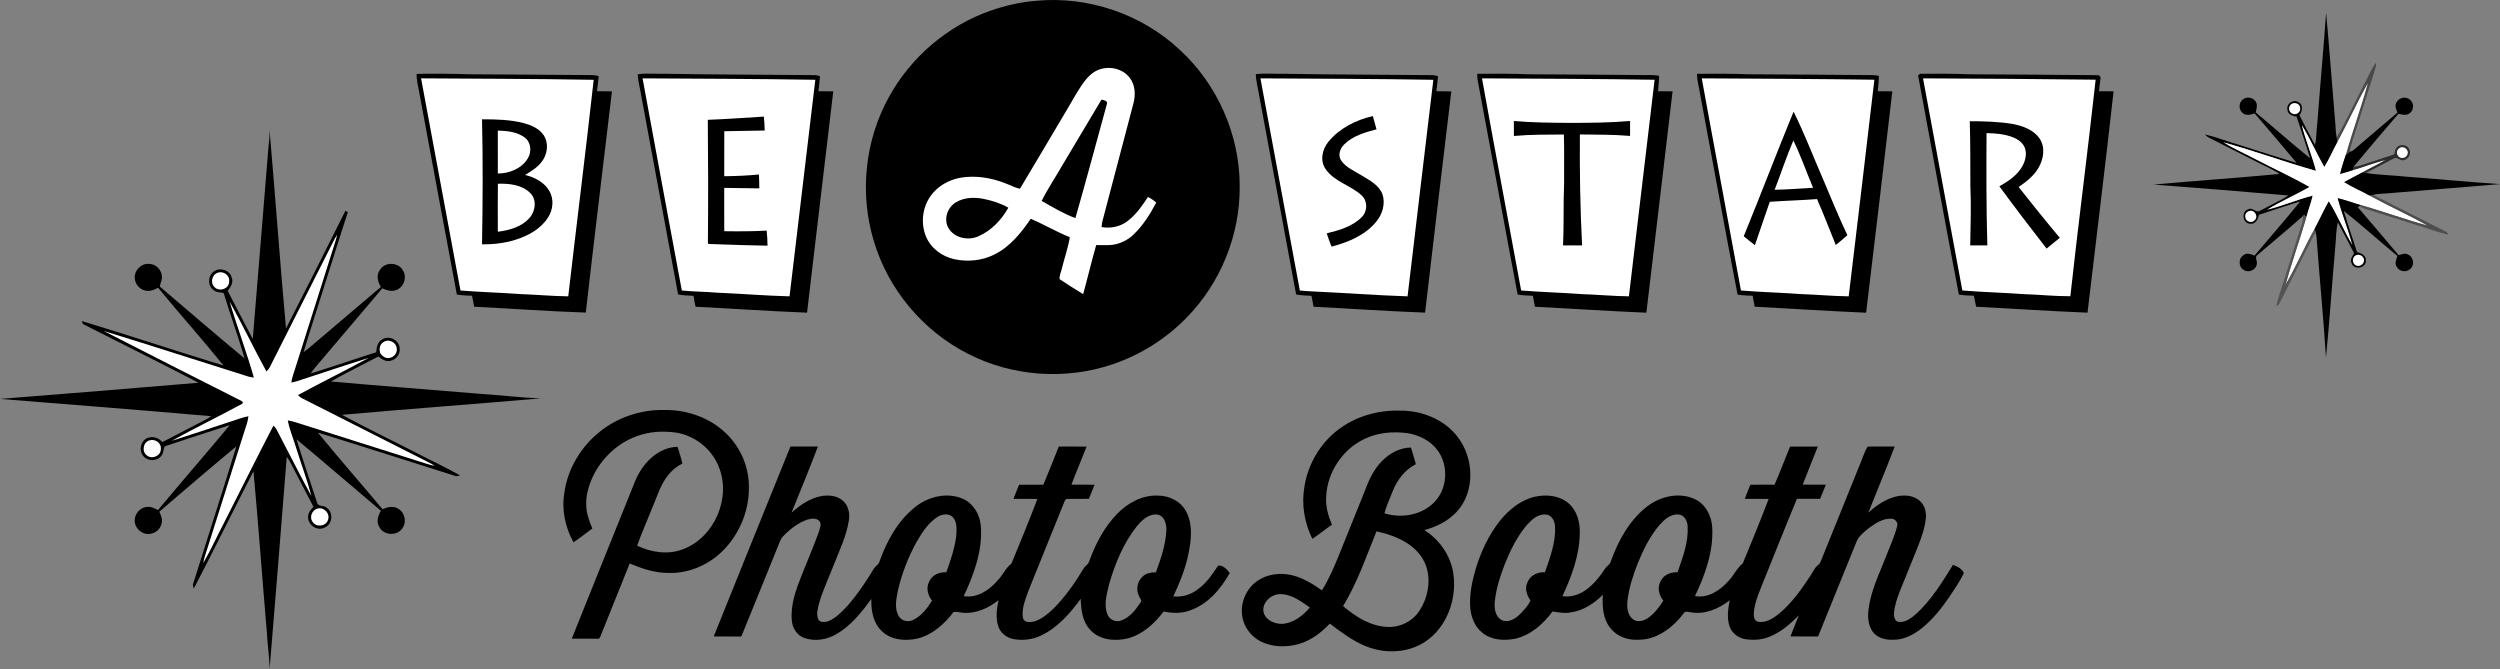 <?xml version="1.0" encoding="UTF-8" standalone="no"?>
<!-- Created with Inkscape (http://www.inkscape.org/) -->

<svg
   xmlns:dc="http://purl.org/dc/elements/1.1/"
   xmlns:cc="http://creativecommons.org/ns#"
   xmlns:rdf="http://www.w3.org/1999/02/22-rdf-syntax-ns#"
   xmlns:svg="http://www.w3.org/2000/svg"
   xmlns="http://www.w3.org/2000/svg"
   xmlns:sodipodi="http://sodipodi.sourceforge.net/DTD/sodipodi-0.dtd"
   xmlns:inkscape="http://www.inkscape.org/namespaces/inkscape"
   width="204.768mm"
   height="54.807mm"
   viewBox="0 0 204.768 54.807"
   version="1.1"
   id="svg8"
   inkscape:version="0.92.1 r15371"
   sodipodi:docname="be-a-star-logo3.svg">
  <rect x="0" y="0" width="204.768" height="54.807" fill="#808080" stroke="none"/>
  <defs
     id="defs2" />
  <sodipodi:namedview
     id="base"
     pagecolor="#ffffff"
     bordercolor="#666666"
     borderopacity="1.0"
     inkscape:pageopacity="0.0"
     inkscape:pageshadow="2"
     inkscape:zoom="1.4"
     inkscape:cx="428.57144"
     inkscape:cy="162.11577"
     inkscape:document-units="mm"
     inkscape:current-layer="layer1"
     showgrid="false"
     inkscape:window-width="1920"
     inkscape:window-height="1027"
     inkscape:window-x="-8"
     inkscape:window-y="-8"
     inkscape:window-maximized="1"
     fit-margin-top="0"
     fit-margin-left="0"
     fit-margin-right="0"
     fit-margin-bottom="0" />
  <g
     inkscape:label="Layer 1"
     inkscape:groupmode="layer"
     id="layer1"
     transform="translate(2.8673029e-6,-1.415)">
    <path
       style="fill:#000000;stroke-width:0.112"
       inkscape:connector-curvature="0"
       d="m 84.882,1.479 c 4.257,-0.401 8.651,1.096 11.762,4.031 3.079,2.824 4.898,6.959 4.896,11.136 0.045,3.982 -1.556,7.948 -4.349,10.785 -1.673,1.725 -3.764,3.04 -6.038,3.815 -3.866,1.32 -8.265,1.015 -11.895,-0.87 C 75.578,28.508 72.725,25.085 71.561,21.123 70.395,17.258 70.84,12.939 72.789,9.401 74.582,6.103 77.624,3.502 81.174,2.275 82.371,1.863 83.618,1.578 84.882,1.479 Z"
       id="path12" />
    <path
       style="fill:#000000;stroke-width:0.112"
       inkscape:connector-curvature="0"
       d="m 190.524,2.445 c 0.269,2.916 0.475,5.839 0.728,8.756 0.059,0.491 0.034,0.99 0.139,1.475 0.026,0.111 0.055,0.221 0.088,0.332 -0.382,0.69 -0.687,1.422 -1.104,2.091 -0.636,-1.131 -1.159,-2.327 -1.836,-3.435 0.31,1.27 0.834,2.478 1.158,3.744 -2.547,-0.719 -5.04,-1.634 -7.59,-2.339 0.866,0.532 1.805,0.937 2.704,1.414 1.447,0.758 2.941,1.434 4.359,2.246 -1.139,0.649 -2.347,1.171 -3.464,1.854 1.264,-0.301 2.463,-0.829 3.724,-1.151 -0.143,0.606 -0.367,1.187 -0.526,1.788 -0.061,-0.069 -0.121,-0.139 -0.178,-0.207 -0.029,0.029 -0.087,0.085 -0.116,0.114 -1.209,1.075 -2.463,2.1 -3.689,3.156 -0.274,0.164 -0.032,0.477 -0.069,0.722 -0.018,0.49 -0.645,0.794 -1.051,0.534 -0.481,-0.241 -0.478,-1.017 0.008,-1.252 0.266,-0.196 0.585,-0.03 0.858,0.057 1.244,-1.475 2.521,-2.925 3.733,-4.427 -1.137,0.334 -2.252,0.735 -3.381,1.094 -0.064,0.354 -0.279,0.785 -0.706,0.729 -0.618,0.011 -0.766,-0.978 -0.191,-1.167 0.344,-0.246 0.65,0.322 0.984,0.108 0.772,-0.427 1.587,-0.779 2.333,-1.254 -3.682,-0.315 -7.365,-0.621 -11.05,-0.895 3.436,-0.314 6.879,-0.54 10.314,-0.871 -0.649,-0.447 -1.397,-0.724 -2.086,-1.105 -1.217,-0.616 -2.431,-1.237 -3.65,-1.847 -0.144,-0.065 -0.265,-0.167 -0.367,-0.283 0.846,0.191 1.659,0.514 2.492,0.756 1.672,0.523 3.337,1.074 5.017,1.576 -1.128,-1.365 -2.282,-2.708 -3.435,-4.051 -0.312,0.096 -0.713,0.218 -0.982,-0.036 -0.346,-0.264 -0.332,-0.856 0.016,-1.113 0.312,-0.246 0.827,-0.177 1.043,0.167 0.188,0.267 0.071,0.607 0.013,0.896 1.483,1.248 2.937,2.534 4.445,3.752 -0.336,-1.142 -0.731,-2.267 -1.098,-3.4 -0.325,-0.059 -0.752,-0.192 -0.754,-0.596 -0.1,-0.478 0.514,-0.868 0.908,-0.592 0.405,0.209 0.319,0.759 0.077,1.062 0.414,0.82 0.829,1.64 1.273,2.443 0.146,-0.604 0.105,-1.231 0.194,-1.842 0.226,-3.002 0.506,-6.002 0.718,-9.004 z"
       id="path14" />
    <path
       style="fill:#494949;stroke-width:0.112"
       inkscape:connector-curvature="0"
       d="m 193.64,8.331 c 0.334,-0.59 0.55,-1.254 0.978,-1.785 0.019,0.369 -0.139,0.711 -0.241,1.056 -0.441,1.385 -0.877,2.772 -1.317,4.157 -0.207,0.696 -0.474,1.376 -0.612,2.09 -0.098,0.103 -0.22,0.182 -0.321,0.278 0.555,-1.976 1.266,-3.906 1.808,-5.886 -0.864,1.565 -1.609,3.193 -2.457,4.767 -0.034,-0.111 -0.063,-0.221 -0.088,-0.332 0.825,-1.406 1.486,-2.905 2.25,-4.345 z"
       id="path16" />
    <path
       style="fill:#ffffff;stroke-width:0.112"
       inkscape:connector-curvature="0"
       d="m 89.982,7.129 c 0.857,-0.33 1.942,-0.115 2.523,0.625 0.487,0.592 0.521,1.429 0.327,2.143 -0.843,3.209 -1.687,6.418 -2.533,9.625 -0.042,0.161 -0.059,0.325 -0.075,0.491 0.725,0.131 1.507,-0.023 2.101,-0.467 0.71,-0.525 1.22,-1.263 1.698,-1.995 0.25,0.113 0.475,0.275 0.681,0.457 -0.502,0.947 -1.079,1.877 -1.861,2.619 -0.524,0.51 -1.233,0.824 -1.963,0.863 -0.365,0.018 -0.73,-0.009 -1.094,-0.003 -0.383,1.332 -0.697,2.685 -1.07,4.02 -0.652,-0.392 -1.29,-0.808 -1.926,-1.225 -0.032,-0.313 0.134,-0.614 0.196,-0.919 0.205,-0.84 0.503,-1.662 0.639,-2.517 -1.094,-0.445 -2.118,-1.042 -3.196,-1.514 -0.796,1.16 -1.716,2.314 -3.009,2.941 -0.991,0.495 -2.154,0.604 -3.232,0.378 -1.024,-0.218 -1.964,-0.912 -2.358,-1.897 -0.429,-1.077 -0.275,-2.374 0.412,-3.312 0.571,-0.789 1.472,-1.296 2.423,-1.469 1.246,-0.213 2.534,0 3.699,0.464 0.396,0.14 0.763,0.362 1.18,0.435 1.282,-2.135 2.543,-4.282 3.816,-6.421 0.435,-0.72 0.828,-1.466 1.307,-2.159 0.342,-0.476 0.753,-0.946 1.314,-1.161 z"
       id="path18" />
    <path
       style="fill:#000000;stroke-width:0.112"
       inkscape:connector-curvature="0"
       d="m 34.122,7.469 c 1.445,-0.037 2.892,-0.012 4.336,0.031 3.166,0.01 6.333,0.046 9.5,0.063 0.36,0.009 0.735,-0.038 1.079,0.099 -0.029,0.41 -0.092,0.816 -0.142,1.223 0.41,0.007 0.819,0.007 1.229,0.016 C 49.405,14.938 48.67,20.976 47.981,27.017 44.932,26.917 41.889,26.687 38.841,26.539 38.778,26.24 38.726,25.938 38.664,25.64 38.247,25.623 37.829,25.614 37.419,25.537 36.384,20.06 35.382,14.576 34.36,9.096 34.273,8.555 34.111,8.021 34.122,7.469 Z"
       id="path20" />
    <path
       style="fill:#000000;stroke-width:0.112"
       inkscape:connector-curvature="0"
       d="m 52.234,7.498 c 0.804,-0.11 1.621,-0.012 2.431,-0.038 4.022,0.074 8.048,0.068 12.073,0.108 0.143,0.015 0.286,0.044 0.426,0.088 -0.03,0.411 -0.078,0.823 -0.127,1.233 0.405,0 0.809,0.004 1.214,0.008 C 67.538,14.94 66.81,20.981 66.103,27.024 63.056,26.906 60.014,26.692 56.969,26.539 56.911,26.241 56.852,25.944 56.806,25.645 56.383,25.618 55.956,25.617 55.541,25.531 54.508,19.952 53.47,14.373 52.436,8.793 52.359,8.363 52.249,7.936 52.234,7.498 Z"
       id="path22" />
    <path
       style="fill:#000000;stroke-width:0.112"
       inkscape:connector-curvature="0"
       d="m 102.861,7.489 c 0.807,-0.091 1.623,-0.008 2.433,-0.029 4.022,0.074 8.048,0.067 12.072,0.11 0.142,0.012 0.281,0.042 0.418,0.091 -0.028,0.41 -0.085,0.817 -0.139,1.224 0.409,0.009 0.818,0.007 1.228,0.019 -0.721,6.039 -1.448,12.076 -2.148,18.117 -3.048,-0.11 -6.09,-0.329 -9.136,-0.482 -0.061,-0.298 -0.118,-0.597 -0.169,-0.897 -0.421,-0.019 -0.845,-0.026 -1.258,-0.108 -1.023,-5.479 -2.035,-10.96 -3.052,-16.438 -0.086,-0.534 -0.243,-1.061 -0.249,-1.605 z"
       id="path24" />
    <path
       style="fill:#000000;stroke-width:0.112"
       inkscape:connector-curvature="0"
       d="m 121.001,7.459 c 1.395,-0.01 2.793,-0.016 4.188,0.04 3.166,0.01 6.333,0.044 9.5,0.064 0.4,0.003 0.807,-0.021 1.204,0.065 -0.002,0.421 -0.061,0.839 -0.084,1.26 0.395,0.003 0.79,0.007 1.187,0.01 -0.704,6.044 -1.433,12.086 -2.147,18.129 -3.044,-0.123 -6.085,-0.336 -9.127,-0.485 -0.059,-0.3 -0.12,-0.599 -0.17,-0.901 -0.417,-0.019 -0.836,-0.027 -1.246,-0.101 -1.112,-5.827 -2.164,-11.666 -3.264,-17.495 -0.043,-0.193 -0.048,-0.39 -0.041,-0.587 z"
       id="path26" />
    <path
       style="fill:#000000;stroke-width:0.112"
       inkscape:connector-curvature="0"
       d="m 138.997,7.461 c 1.395,-0.015 2.792,-0.016 4.186,0.038 3.166,0.01 6.333,0.044 9.5,0.064 0.402,0.003 0.811,-0.021 1.21,0.061 0.001,0.424 -0.058,0.843 -0.087,1.264 0.396,0.001 0.792,0.006 1.19,0.008 -0.695,6.047 -1.428,12.089 -2.147,18.132 -3.046,-0.13 -6.088,-0.33 -9.131,-0.493 -0.05,-0.3 -0.111,-0.597 -0.163,-0.895 -0.414,-0.017 -0.828,-0.026 -1.236,-0.096 -1.061,-5.458 -2.035,-10.934 -3.063,-16.399 -0.083,-0.561 -0.26,-1.112 -0.258,-1.683 z"
       id="path28" />
    <path
       style="fill:#000000;stroke-width:0.112"
       inkscape:connector-curvature="0"
       d="m 157.107,7.592 c 0.039,-0.034 0.117,-0.101 0.158,-0.134 1.34,-0.007 2.683,-0.015 4.024,0.041 3.501,0.015 7.001,0.045 10.503,0.074 0.193,-0.026 0.305,0.181 0.244,0.349 -0.04,0.322 -0.083,0.643 -0.11,0.966 0.397,0.003 0.794,0.007 1.191,0.009 -0.669,6.047 -1.423,12.085 -2.135,18.127 -3.044,-0.116 -6.082,-0.333 -9.125,-0.484 -0.064,-0.301 -0.117,-0.602 -0.178,-0.903 -0.414,-0.012 -0.827,-0.023 -1.234,-0.095 -1.142,-5.977 -2.236,-11.964 -3.338,-17.95 z"
       id="path30" />
    <path
       style="fill:#ffffff;stroke-width:0.112"
       inkscape:connector-curvature="0"
       d="m 34.489,7.832 c 4.713,0.034 9.427,0.036 14.139,0.12 C 47.97,13.867 47.226,19.774 46.544,25.687 45.263,25.673 43.987,25.55 42.709,25.507 41.046,25.386 39.378,25.342 37.716,25.21 36.636,19.418 35.568,13.624 34.489,7.832 Z"
       id="path32" />
    <path
       style="fill:#ffffff;stroke-width:0.112"
       inkscape:connector-curvature="0"
       d="m 52.631,7.833 c 4.716,0.031 9.435,0.037 14.149,0.117 -0.711,5.911 -1.403,11.825 -2.111,17.737 -1.985,-0.05 -3.964,-0.218 -5.947,-0.3 -0.958,-0.087 -1.92,-0.078 -2.876,-0.179 -1.07,-5.793 -2.163,-11.581 -3.215,-17.376 z"
       id="path34" />
    <path
       style="fill:#ffffff;stroke-width:0.112"
       inkscape:connector-curvature="0"
       d="m 103.238,7.834 c 4.721,0.03 9.443,0.034 14.163,0.118 -0.712,5.911 -1.406,11.824 -2.111,17.735 -2.592,-0.084 -5.178,-0.285 -7.768,-0.401 -0.353,-0.008 -0.704,-0.053 -1.055,-0.077 -1.081,-5.791 -2.147,-11.584 -3.229,-17.375 z"
       id="path36" />
    <path
       style="fill:#ffffff;stroke-width:0.112"
       inkscape:connector-curvature="0"
       d="m 121.387,7.834 c 4.713,0.028 9.427,0.038 14.138,0.114 -0.699,5.914 -1.399,11.827 -2.107,17.739 -1.293,-0.017 -2.58,-0.139 -3.87,-0.183 -1.651,-0.122 -3.306,-0.161 -4.955,-0.296 -1.058,-5.794 -2.168,-11.578 -3.207,-17.374 z"
       id="path38" />
    <path
       style="fill:#ffffff;stroke-width:0.112"
       inkscape:connector-curvature="0"
       d="m 139.387,7.833 c 4.713,0.027 9.427,0.044 14.139,0.112 -0.687,5.916 -1.398,11.829 -2.103,17.742 -1.296,-0.015 -2.586,-0.139 -3.88,-0.183 -1.647,-0.122 -3.3,-0.159 -4.947,-0.296 -1.057,-5.794 -2.16,-11.579 -3.209,-17.374 z"
       id="path40" />
    <path
       style="fill:#ffffff;stroke-width:0.112"
       inkscape:connector-curvature="0"
       d="m 157.509,7.834 c 4.713,0.023 9.427,0.046 14.139,0.108 -0.65,5.917 -1.422,11.821 -2.072,17.737 -1.275,0.003 -2.544,-0.132 -3.817,-0.172 -1.675,-0.124 -3.356,-0.161 -5.029,-0.302 -1.068,-5.792 -2.149,-11.581 -3.221,-17.372 z"
       id="path42" />
    <path
       style="fill:#ffffff;stroke-width:0.112"
       inkscape:connector-curvature="0"
       d="m 191.479,13.008 c 0.847,-1.574 1.593,-3.202 2.457,-4.767 -0.542,1.979 -1.253,3.91 -1.808,5.886 -0.154,0.511 -0.341,1.013 -0.454,1.535 0.362,-0.088 0.718,-0.21 1.075,-0.323 0.892,-0.254 1.756,-0.602 2.656,-0.829 -0.6,0.372 -1.248,0.658 -1.863,1.006 -0.509,0.278 -1.032,0.53 -1.535,0.817 0.672,0.422 1.408,0.724 2.1,1.112 1.571,0.848 3.199,1.592 4.761,2.457 -1.851,-0.493 -3.647,-1.17 -5.491,-1.683 -0.637,-0.182 -1.258,-0.42 -1.903,-0.572 0.352,1.305 0.87,2.562 1.213,3.869 -0.711,-1.165 -1.224,-2.44 -1.944,-3.599 -0.416,0.738 -0.763,1.51 -1.163,2.255 -0.839,1.495 -1.511,3.081 -2.374,4.562 0.503,-1.855 1.165,-3.665 1.698,-5.512 0.16,-0.601 0.383,-1.182 0.526,-1.788 -1.261,0.322 -2.46,0.851 -3.724,1.151 1.117,-0.683 2.325,-1.205 3.464,-1.854 -1.418,-0.813 -2.911,-1.489 -4.359,-2.246 -0.899,-0.477 -1.837,-0.882 -2.704,-1.414 2.55,0.705 5.043,1.621 7.59,2.339 -0.324,-1.266 -0.848,-2.474 -1.158,-3.744 0.677,1.108 1.2,2.303 1.836,3.435 0.417,-0.669 0.722,-1.402 1.104,-2.091 z"
       id="path44" />
    <path
       style="fill:#000000;stroke-width:0.112"
       inkscape:connector-curvature="0"
       d="m 196.315,9.766 c 0.216,-0.408 0.849,-0.482 1.143,-0.12 0.293,0.291 0.237,0.81 -0.093,1.049 -0.262,0.217 -0.623,0.102 -0.915,0.039 -1.232,1.431 -2.462,2.868 -3.665,4.322 -0.018,0.094 -0.029,0.188 -0.037,0.282 -0.358,0.113 -0.713,0.235 -1.075,0.323 0.113,-0.522 0.3,-1.024 0.454,-1.535 0.101,-0.096 0.222,-0.175 0.321,-0.278 0.175,-0.02 0.315,-0.136 0.446,-0.248 1.153,-0.994 2.319,-1.973 3.477,-2.961 -0.115,-0.272 -0.256,-0.605 -0.056,-0.874 z"
       id="path46" />
    <path
       style="fill:#000000;stroke-width:0.112"
       inkscape:connector-curvature="0"
       d="m 90.22,9.574 c 0.181,0.045 0.526,0.086 0.444,0.354 -0.858,3.118 -1.689,6.244 -2.582,9.351 -0.972,-0.351 -1.864,-0.9 -2.762,-1.406 0.502,-1.02 1.15,-1.963 1.711,-2.951 1.063,-1.784 2.124,-3.568 3.189,-5.349 z"
       id="path48" />
    <path
       style="fill:#ffffff;stroke-width:0.112"
       inkscape:connector-curvature="0"
       d="m 187.692,9.928 c 0.269,-0.18 0.723,0 0.711,0.351 0.06,0.354 -0.406,0.633 -0.691,0.418 -0.282,-0.152 -0.292,-0.598 -0.02,-0.769 z"
       id="path50" />
    <path
       style="fill:#000000;stroke-width:0.112"
       inkscape:connector-curvature="0"
       d="m 146.907,10.562 c 0.875,1.751 1.571,3.588 2.352,5.383 0.675,1.583 1.321,3.181 2.055,4.738 -0.314,0.269 -0.624,0.544 -0.95,0.798 -0.517,-1.251 -0.986,-2.523 -1.537,-3.759 -1.289,0.098 -2.582,0.131 -3.87,0.221 -0.419,1.181 -0.802,2.375 -1.219,3.556 -0.312,-0.236 -0.609,-0.488 -0.913,-0.732 1.387,-3.391 2.689,-6.817 4.083,-10.205 z"
       id="path52" />
    <path
       style="fill:#000000;stroke-width:0.112"
       inkscape:connector-curvature="0"
       d="m 57.974,11.229 c 1.532,-0.056 3.061,-0.172 4.591,-0.263 0.036,0.379 0.066,0.758 0.068,1.138 -1.104,0.022 -2.207,0.037 -3.31,0.06 -0.009,1.228 -0.003,2.457 -0.003,3.685 0.949,-0.009 1.898,-0.049 2.842,-0.141 0.017,0.378 0.029,0.757 0.03,1.136 -0.958,-0.009 -1.915,-0.034 -2.872,-0.04 0,1.182 -0.007,2.365 0.003,3.549 1.158,0.017 2.316,0.017 3.471,-0.05 0.047,0.41 0.064,0.823 0.072,1.236 -1.607,-0.022 -3.213,-0.085 -4.819,-0.137 l -0.066,-0.066 c 0.03,-3.367 0.026,-6.737 -0.007,-10.106 z"
       id="path54" />
    <path
       style="fill:#000000;stroke-width:0.112"
       inkscape:connector-curvature="0"
       d="m 108.815,13.017 c 0.906,-1.106 2.257,-1.778 3.63,-2.094 0.095,0.362 0.196,0.724 0.301,1.084 -0.95,0.254 -1.964,0.535 -2.67,1.262 -0.329,0.325 -0.507,0.874 -0.229,1.286 0.395,0.593 1.092,0.858 1.674,1.226 0.647,0.395 1.405,0.777 1.703,1.522 0.274,0.787 0.01,1.666 -0.514,2.288 -0.911,1.105 -2.295,1.671 -3.647,2.024 -0.15,-0.357 -0.27,-0.723 -0.395,-1.087 1.023,-0.25 2.109,-0.557 2.869,-1.329 0.474,-0.469 0.497,-1.294 0.01,-1.763 -0.899,-0.845 -2.253,-1.121 -2.971,-2.175 -0.485,-0.691 -0.273,-1.632 0.238,-2.244 z"
       id="path56" />
    <path
       style="fill:#000000;stroke-width:0.112"
       inkscape:connector-curvature="0"
       d="m 39.48,11.186 c 1.151,0 2.318,0.027 3.439,0.317 0.606,0.17 1.239,0.436 1.605,0.975 0.452,0.673 0.323,1.616 -0.184,2.223 -0.343,0.462 -0.856,0.739 -1.331,1.044 0.777,0.192 1.566,0.583 1.977,1.302 0.412,0.674 0.315,1.566 -0.114,2.208 -0.605,0.931 -1.637,1.484 -2.672,1.805 -0.878,0.274 -1.802,0.378 -2.719,0.371 0.06,-3.416 0.078,-6.831 0,-10.246 z"
       id="path58" />
    <path
       style="fill:#000000;stroke-width:0.112"
       inkscape:connector-curvature="0"
       d="m 123.996,11.326 c 1.474,0.129 2.955,0.141 4.434,0.154 1.697,-0.001 3.395,-0.01 5.086,-0.154 0,0.408 0.001,0.816 -0.002,1.223 -1.366,-0.118 -2.739,-0.103 -4.11,-0.121 -0.025,3.03 0.025,6.061 0.181,9.088 -0.521,0.006 -1.041,0.002 -1.559,0.002 0.076,-1.698 0.016,-3.398 0.085,-5.095 -0.012,-1.33 0.026,-2.662 -0.019,-3.992 -1.365,0.011 -2.734,-0.004 -4.093,0.122 -0.007,-0.409 -0.006,-0.818 -0.003,-1.226 z"
       id="path60" />
    <path
       style="fill:#000000;stroke-width:0.112"
       inkscape:connector-curvature="0"
       d="m 161.338,11.344 c 1.17,0 2.346,0.035 3.503,0.222 0.829,0.161 1.726,0.472 2.221,1.204 0.482,0.721 0.325,1.684 -0.098,2.394 -0.382,0.667 -1.006,1.139 -1.624,1.571 1.106,1.398 2.224,2.79 3.371,4.157 -0.354,0.302 -0.724,0.583 -1.08,0.883 -1.314,-1.68 -2.605,-3.379 -3.867,-5.099 0.715,-0.407 1.444,-0.883 1.863,-1.615 0.26,-0.45 0.405,-1.016 0.227,-1.52 -0.152,-0.415 -0.531,-0.695 -0.925,-0.858 -0.701,-0.289 -1.469,-0.352 -2.217,-0.364 -0.016,3.066 -0.026,6.134 0.066,9.198 -0.468,0.003 -0.935,0.003 -1.403,-0.001 0.029,-1.623 0.085,-3.247 0.012,-4.87 -0.006,-1.767 0.006,-3.535 -0.048,-5.302 z"
       id="path62" />
    <path
       style="fill:#000000;stroke-width:0.112"
       inkscape:connector-curvature="0"
       d="m 22.078,12.057 c 0.467,5.417 0.858,10.841 1.346,16.256 1.636,-3.209 3.271,-6.418 4.872,-9.644 0.048,0.032 0.145,0.097 0.194,0.13 -0.766,2.327 -1.482,4.67 -2.229,7.003 -0.459,1.486 -0.958,2.962 -1.393,4.456 0.503,-0.361 0.953,-0.789 1.431,-1.181 1.633,-1.385 3.26,-2.776 4.896,-4.158 -0.26,-0.424 -0.399,-0.99 -0.065,-1.417 0.411,-0.654 1.504,-0.624 1.869,0.06 0.381,0.58 0.048,1.456 -0.621,1.636 -0.365,0.107 -0.734,-0.013 -1.065,-0.167 -1.462,1.741 -2.942,3.469 -4.411,5.203 -0.484,0.596 -1.018,1.151 -1.467,1.774 1.803,-0.549 3.581,-1.176 5.379,-1.74 0.027,-0.402 0.115,-0.875 0.519,-1.067 0.569,-0.345 1.405,0.094 1.403,0.769 0.067,0.548 -0.44,1.049 -0.981,1.017 -0.3,-0.007 -0.539,-0.209 -0.771,-0.372 -1.291,0.687 -2.614,1.318 -3.882,2.046 4.082,0.368 8.171,0.666 12.255,1.014 1.64,0.105 3.275,0.311 4.917,0.369 -5.421,0.472 -10.849,0.866 -16.27,1.348 2.045,1.104 4.144,2.11 6.212,3.174 1.153,0.606 2.343,1.147 3.475,1.792 -0.083,0.016 -0.247,0.048 -0.33,0.064 -3.773,-1.19 -7.54,-2.405 -11.321,-3.572 1.729,2.12 3.538,4.177 5.295,6.275 0.392,-0.18 0.876,-0.296 1.269,-0.05 0.553,0.303 0.734,1.102 0.354,1.609 -0.418,0.648 -1.524,0.602 -1.877,-0.089 -0.285,-0.426 -0.116,-0.943 0.118,-1.346 -2.31,-1.944 -4.588,-3.926 -6.912,-5.852 0.532,1.727 1.122,3.437 1.674,5.158 0.064,0.38 0.555,0.224 0.786,0.439 0.595,0.387 0.484,1.407 -0.188,1.646 -0.577,0.287 -1.309,-0.209 -1.323,-0.835 -0.031,-0.354 0.209,-0.64 0.436,-0.881 -0.539,-1.019 -1.07,-2.041 -1.597,-3.066 -0.182,-0.346 -0.338,-0.711 -0.589,-1.015 -0.448,5.794 -0.933,11.587 -1.405,17.38 -0.015,-1.053 -0.184,-2.096 -0.234,-3.147 -0.374,-4.355 -0.686,-8.717 -1.084,-13.069 -1.643,3.202 -3.227,6.437 -4.895,9.625 -0.018,-0.08 -0.055,-0.24 -0.073,-0.321 1.179,-3.78 2.409,-7.545 3.563,-11.332 -2.127,1.751 -4.214,3.556 -6.308,5.347 0.092,0.227 0.224,0.452 0.216,0.705 0.017,0.515 -0.376,1.01 -0.886,1.095 -0.627,0.162 -1.294,-0.35 -1.343,-0.986 -0.063,-0.598 0.443,-1.201 1.051,-1.206 0.312,-0.036 0.588,0.127 0.857,0.257 1.937,-2.336 3.94,-4.619 5.874,-6.957 -1.776,0.561 -3.545,1.15 -5.313,1.737 -0.136,0.194 -0.094,0.465 -0.219,0.669 -0.288,0.55 -1.156,0.618 -1.54,0.137 -0.439,-0.484 -0.191,-1.403 0.473,-1.531 0.409,-0.108 0.809,0.079 1.081,0.381 0.972,-0.512 1.951,-1.011 2.924,-1.523 0.36,-0.196 0.744,-0.352 1.074,-0.6 C 11.534,35.003 5.767,34.548 -2.8673029e-6,34.089 5.421,33.661 10.84,33.223 16.259,32.765 13.149,31.146 10.01,29.582 6.88,28.002 6.774,27.94 6.716,27.844 6.706,27.712 c 3.877,1.174 7.723,2.458 11.599,3.638 -1.741,-2.157 -3.597,-4.225 -5.357,-6.367 -0.273,0.133 -0.555,0.291 -0.871,0.251 -0.57,0.001 -1.053,-0.544 -1.043,-1.102 -0.011,-0.601 0.551,-1.162 1.162,-1.1 0.582,-0.016 1.084,0.526 1.07,1.1 0,0.265 -0.155,0.498 -0.17,0.761 2.302,1.967 4.6,3.944 6.931,5.878 -0.511,-1.805 -1.171,-3.566 -1.713,-5.364 -0.296,-0.05 -0.638,-0.044 -0.87,-0.266 -0.482,-0.39 -0.4,-1.253 0.151,-1.541 0.503,-0.294 1.253,-0.028 1.385,0.56 0.16,0.395 -0.096,0.779 -0.33,1.08 0.686,1.312 1.357,2.632 2.053,3.939 0.446,-5.33 0.867,-10.661 1.308,-15.991 0.061,-0.374 0.066,-0.752 0.067,-1.13 z"
       id="path64" />
    <path
       style="fill:#ffffff;stroke-width:0.112"
       inkscape:connector-curvature="0"
       d="m 40.774,12.109 c 0.758,0.023 1.58,0.102 2.207,0.571 0.523,0.391 0.581,1.177 0.248,1.71 -0.501,0.836 -1.511,1.233 -2.454,1.238 -0.006,-1.174 -0.002,-2.346 -0.001,-3.519 z"
       id="path66" />
    <path
       style="fill:#ffffff;stroke-width:0.112"
       inkscape:connector-curvature="0"
       d="m 145.358,16.96 c 0.519,-1.341 0.96,-2.716 1.531,-4.035 0.615,1.253 1.07,2.584 1.615,3.872 -1.049,0.056 -2.096,0.144 -3.146,0.163 z"
       id="path68" />
    <path
       style="fill:#2d2d2d;stroke-width:0.112"
       inkscape:connector-curvature="0"
       d="m 196.334,13.466 c 0.287,-0.295 0.877,-0.194 1.013,0.21 0.141,0.34 -0.059,0.763 -0.424,0.846 -0.314,0.131 -0.586,-0.32 -0.882,-0.113 -0.75,0.387 -1.498,0.778 -2.244,1.171 -0.064,-0.017 -0.191,-0.049 -0.256,-0.066 0.615,-0.348 1.263,-0.634 1.863,-1.006 -0.9,0.227 -1.764,0.576 -2.656,0.829 0.008,-0.094 0.019,-0.188 0.037,-0.282 0.342,0.015 0.662,-0.126 0.982,-0.228 0.779,-0.258 1.559,-0.513 2.338,-0.77 0.057,-0.201 0.067,-0.438 0.228,-0.592 z"
       id="path70" />
    <path
       style="fill:#ffffff;stroke-width:0.112"
       inkscape:connector-curvature="0"
       d="m 196.542,13.539 c 0.317,-0.235 0.8,0.153 0.648,0.515 -0.1,0.344 -0.627,0.414 -0.794,0.092 -0.145,-0.196 -0.057,-0.49 0.145,-0.607 z"
       id="path72" />
    <path
       style="fill:#000000;stroke-width:0.112"
       inkscape:connector-curvature="0"
       d="m 192.006,16.332 c 0.503,-0.287 1.026,-0.539 1.535,-0.817 0.065,0.017 0.192,0.049 0.256,0.066 1.055,0.178 2.134,0.178 3.198,0.298 2.592,0.191 5.18,0.445 7.773,0.616 -2.906,0.249 -5.814,0.472 -8.72,0.716 -0.559,0.065 -1.127,0.041 -1.675,0.168 -0.066,0.016 -0.199,0.048 -0.266,0.065 -0.692,-0.388 -1.428,-0.69 -2.1,-1.112 z"
       id="path74" />
    <path
       style="fill:#ffffff;stroke-width:0.112"
       inkscape:connector-curvature="0"
       d="m 40.781,16.463 c 0.905,-0.021 1.922,0.07 2.612,0.725 0.588,0.524 0.485,1.488 0.002,2.045 -0.643,0.764 -1.665,1.043 -2.619,1.161 -0.003,-1.311 -0.011,-2.622 0.004,-3.932 z"
       id="path76" />
    <path
       style="fill:#4e4e4e;stroke-width:0.112"
       inkscape:connector-curvature="0"
       d="m 194.106,17.444 c 0.067,-0.017 0.2,-0.049 0.266,-0.065 1.973,0.976 3.927,1.988 5.896,2.974 0.133,0.054 0.213,0.175 0.298,0.289 -0.913,-0.199 -1.786,-0.548 -2.681,-0.809 -1.3,-0.408 -2.596,-0.827 -3.897,-1.229 -0.249,-0.082 -0.514,-0.144 -0.719,-0.314 l 0.107,-0.073 c 1.844,0.513 3.64,1.19 5.491,1.683 -1.562,-0.865 -3.19,-1.608 -4.761,-2.457 z"
       id="path78" />
    <path
       style="fill:#000000;stroke-width:0.112"
       inkscape:connector-curvature="0"
       d="m 78.263,18.005 c 0.682,-0.424 1.538,-0.456 2.307,-0.298 0.701,0.143 1.397,0.36 2.02,0.721 -0.555,0.998 -1.4,1.887 -2.461,2.345 -0.834,0.373 -1.96,0.14 -2.442,-0.674 -0.412,-0.706 -0.102,-1.672 0.577,-2.093 z"
       id="path80" />
    <path
       style="fill:#000000;stroke-width:0.112"
       inkscape:connector-curvature="0"
       d="m 191.473,17.645 c 0.645,0.152 1.266,0.39 1.903,0.572 l -0.107,0.073 c -0.036,0.026 -0.108,0.076 -0.144,0.102 1.124,1.299 2.23,2.616 3.341,3.927 0.245,-0.066 0.526,-0.209 0.771,-0.051 0.437,0.18 0.554,0.818 0.211,1.143 -0.303,0.343 -0.905,0.272 -1.127,-0.124 -0.212,-0.279 -0.051,-0.619 0.045,-0.908 -1.48,-1.207 -2.887,-2.507 -4.392,-3.68 0.329,1.133 0.732,2.244 1.081,3.372 0.351,0.065 0.777,0.287 0.723,0.711 0.001,0.612 -0.979,0.773 -1.166,0.192 -0.173,-0.289 0.079,-0.571 0.199,-0.825 -0.446,-0.839 -0.872,-1.689 -1.322,-2.525 -0.161,0.63 -0.141,1.294 -0.208,1.939 -0.272,3.044 -0.467,6.097 -0.767,9.137 -0.209,-3.31 -0.539,-6.615 -0.779,-9.925 -0.035,-0.207 -0.096,-0.406 -0.156,-0.605 0.4,-0.745 0.748,-1.518 1.163,-2.255 0.72,1.159 1.233,2.434 1.944,3.599 -0.343,-1.308 -0.861,-2.564 -1.213,-3.869 z"
       id="path82" />
    <path
       style="fill:#fefefe;stroke-width:0.112"
       inkscape:connector-curvature="0"
       d="m 184.241,18.696 c 0.431,-0.139 0.78,0.473 0.426,0.763 -0.229,0.284 -0.739,0.095 -0.761,-0.251 -0.054,-0.225 0.108,-0.471 0.335,-0.512 z"
       id="path84" />
    <path
       style="fill:#535353;stroke-width:0.112"
       inkscape:connector-curvature="0"
       d="m 188.725,19.014 c 0.057,0.068 0.116,0.137 0.178,0.207 -0.533,1.847 -1.195,3.657 -1.698,5.512 0.863,-1.481 1.535,-3.067 2.374,-4.562 0.06,0.199 0.122,0.398 0.156,0.605 -0.036,-0.108 -0.069,-0.216 -0.103,-0.322 -0.953,1.928 -1.945,3.838 -2.903,5.764 -0.054,0.137 -0.18,0.215 -0.289,0.296 0.183,-0.884 0.524,-1.728 0.777,-2.594 0.414,-1.307 0.824,-2.613 1.241,-3.918 0.082,-0.284 0.225,-0.571 0.151,-0.873 0.029,-0.029 0.087,-0.085 0.116,-0.114 z"
       id="path86" />
    <path
       style="fill:#ffffff;stroke-width:0.112"
       inkscape:connector-curvature="0"
       d="m 27.247,21.305 c 0.114,-0.228 0.229,-0.457 0.37,-0.671 -0.04,0.193 -0.093,0.383 -0.152,0.572 -1.1,3.473 -2.197,6.945 -3.296,10.419 -0.115,0.371 -0.258,0.737 -0.306,1.124 0.145,-0.028 0.291,-0.063 0.434,-0.102 1.968,-0.634 3.923,-1.308 5.898,-1.916 -1.911,1.045 -3.874,1.997 -5.786,3.041 0.102,0.103 0.205,0.208 0.339,0.268 3.369,1.697 6.725,3.414 10.094,5.11 0.258,0.13 0.52,0.255 0.76,0.418 -0.402,-0.068 -0.787,-0.209 -1.175,-0.33 -3.423,-1.089 -6.85,-2.166 -10.272,-3.255 -0.191,-0.061 -0.388,-0.099 -0.585,-0.133 0.158,0.802 0.482,1.559 0.715,2.34 0.399,1.288 0.881,2.552 1.223,3.855 -0.991,-1.802 -1.901,-3.648 -2.862,-5.466 -0.072,-0.111 -0.153,-0.215 -0.251,-0.301 -1.362,2.62 -2.677,5.265 -4.015,7.897 -0.586,1.115 -1.102,2.271 -1.735,3.361 0.076,-0.434 0.23,-0.847 0.361,-1.265 1.004,-3.171 2.004,-6.342 3.008,-9.512 0.125,-0.414 0.293,-0.818 0.335,-1.252 -0.535,0.103 -1.042,0.311 -1.56,0.473 -1.573,0.51 -3.138,1.041 -4.715,1.536 1.908,-1.049 3.869,-2.003 5.783,-3.039 0.096,-0.156 -0.065,-0.215 -0.178,-0.274 -3.731,-1.893 -7.47,-3.77 -11.191,-5.683 3.973,1.223 7.929,2.506 11.896,3.75 0.133,0.037 0.269,0.058 0.409,0.064 -0.599,-2.093 -1.371,-4.136 -1.985,-6.226 1.046,1.888 1.979,3.838 3.015,5.731 0.106,-0.108 0.211,-0.22 0.278,-0.358 1.708,-3.395 3.44,-6.78 5.147,-10.177 z"
       id="path88" />
    <path
       style="fill:#ffffff;stroke-width:0.112"
       inkscape:connector-curvature="0"
       d="m 192.944,22.334 c 0.272,-0.156 0.649,0.044 0.687,0.354 0.045,0.35 -0.383,0.638 -0.687,0.453 -0.3,-0.161 -0.298,-0.645 0,-0.807 z"
       id="path90" />
    <path
       style="fill:#ffffff;stroke-width:0.112"
       inkscape:connector-curvature="0"
       d="m 17.838,23.752 c 0.452,-0.164 1,0.215 0.929,0.71 0.027,0.574 -0.744,0.874 -1.152,0.509 -0.42,-0.32 -0.283,-1.068 0.224,-1.218 z"
       id="path92" />
    <path
       style="fill:#ffffff;stroke-width:0.112"
       inkscape:connector-curvature="0"
       d="m 31.456,29.409 c 0.417,-0.262 1.025,0.073 1.042,0.559 0.048,0.344 -0.208,0.681 -0.542,0.753 -0.32,0.103 -0.653,-0.115 -0.813,-0.384 -0.114,-0.334 -0.035,-0.769 0.313,-0.928 z"
       id="path94" />
    <path
       style="fill:#000000;stroke-width:0.112"
       inkscape:connector-curvature="0"
       d="m 49.169,36.74 c 1.452,-1.149 3.31,-1.768 5.16,-1.744 1.73,-0.04 3.498,0.506 4.827,1.633 1.348,1.121 2.174,2.847 2.183,4.601 0.05,1.86 -0.675,3.716 -1.93,5.084 -1.17,1.282 -2.886,2.077 -4.632,2.03 -1.115,0.011 -2.186,-0.349 -3.202,-0.775 -0.785,1.957 -1.576,3.911 -2.355,5.87 -0.06,0.112 -0.088,0.327 -0.265,0.291 -0.707,0.003 -1.415,0.003 -2.122,-0.004 1.721,-4.305 3.459,-8.605 5.19,-12.907 0.581,-1.422 1.844,-2.772 3.474,-2.804 0.139,0.453 0.294,0.902 0.393,1.366 -0.438,0.23 -0.839,0.536 -1.144,0.93 -0.649,0.782 -0.923,1.779 -1.321,2.696 -0.407,1.038 -0.87,2.055 -1.238,3.107 1.157,0.549 2.528,0.759 3.747,0.291 2.593,-0.967 3.999,-4.252 2.922,-6.798 -0.577,-1.436 -1.936,-2.498 -3.456,-2.755 -1.084,-0.155 -2.217,-0.097 -3.249,0.292 -1.742,0.628 -3.147,2.073 -3.802,3.798 -0.22,0.592 -0.361,1.224 -0.333,1.86 0.015,0.663 0.241,1.295 0.501,1.898 -0.513,0.379 -1.011,0.778 -1.54,1.134 -0.685,-1.215 -0.985,-2.66 -0.758,-4.041 0.272,-1.985 1.38,-3.819 2.951,-5.052 z"
       id="path96" />
    <path
       style="fill:#000000;stroke-width:0.422"
       d="m 432.596,126.922 c -6.729,-0.177 -13.588,1.761 -18.961,5.871 -5.614,4.245 -9.404,10.751 -10.469,17.688 -0.946,5.445 0.013,11.134 2.459,16.072 2.083,-1.364 3.983,-2.982 6.053,-4.363 -1.162,-2.767 -2.001,-5.733 -1.777,-8.766 0.351,-7.418 5.009,-14.493 11.717,-17.703 4.182,-2.07 9.011,-2.442 13.582,-1.816 3.519,0.629 6.995,2.337 9.133,5.285 2.927,3.979 3.129,9.693 0.607,13.922 -3.405,5.665 -10.986,7.478 -17.035,5.535 0.579,-2.273 1.638,-4.39 2.449,-6.582 1.386,-3.557 3.788,-6.868 7.273,-8.596 -0.448,-1.728 -1.009,-3.422 -1.508,-5.133 -3.43,0.008 -6.62,1.766 -8.973,4.17 -2.615,2.606 -4.121,6.031 -5.389,9.439 -2.585,6.412 -5.167,12.833 -7.752,19.25 -1.571,3.861 -3.197,7.727 -5.406,11.275 -3.206,-2.235 -6.676,-4.384 -10.617,-4.934 -3.62,-0.541 -7.552,0.328 -10.344,2.766 -3.122,2.784 -4.605,7.393 -3.389,11.436 0.794,2.877 2.933,5.298 5.59,6.607 3.472,1.673 7.552,1.748 11.24,0.811 3.907,-1.014 7.21,-3.531 9.947,-6.412 3.346,2.539 6.737,5.102 10.619,6.779 4.714,2.074 10.211,2.412 15.086,0.697 3.671,-1.267 6.806,-3.862 8.947,-7.076 3.257,-4.887 4.469,-11.076 3.354,-16.834 -1.039,-5.154 -4.385,-9.672 -8.787,-12.477 3.675,-0.984 7.249,-2.717 9.885,-5.521 5.897,-6.218 5.52,-16.657 0.422,-23.242 -4.157,-5.496 -11.186,-8.246 -17.957,-8.148 z m -7.15,37.316 c 5.23,1.115 10.713,3.287 13.877,7.832 3.468,5.035 2.571,12.051 -0.762,16.922 -2.125,3.164 -5.972,5.001 -9.766,4.777 -5.2,-0.224 -9.818,-3.143 -13.666,-6.438 4.402,-7.228 7.144,-15.292 10.316,-23.094 z m -29.604,19.395 c 3.443,0.046 6.289,2.276 9.01,4.131 -2.167,2.573 -5.115,4.857 -8.592,5.064 -2.336,0.021 -5.073,-1.14 -5.707,-3.586 -0.613,-3.02 2.404,-5.702 5.289,-5.609 z"
       transform="matrix(0.265,0,0,0.265,-2.8673029e-6,1.415)"
       id="path98"
       inkscape:connector-curvature="0" />
    <path
       style="fill:#ffffff;stroke-width:0.112"
       inkscape:connector-curvature="0"
       d="m 12.242,37.485 c 0.456,-0.156 1.004,0.225 0.928,0.723 0.011,0.555 -0.735,0.859 -1.141,0.507 -0.437,-0.31 -0.307,-1.089 0.213,-1.231 z"
       id="path100" />
    <path
       style="fill:#000000;stroke-width:0.422"
       d="m 244.307,138.02 c -7.908,19.558 -15.848,39.108 -23.701,58.688 2.839,0.046 5.681,0.004 8.523,0.025 4.034,-9.8 7.976,-19.64 11.959,-29.461 0.232,-0.583 0.554,-1.127 1.006,-1.566 2.099,-2.188 4.578,-4.123 7.48,-5.115 1.162,-0.33 2.658,-0.558 3.621,0.367 0.904,1.01 0.164,2.387 -0.123,3.502 -1.626,4.486 -3.51,8.871 -5.271,13.307 -1.787,4.486 -3.545,9.233 -3.047,14.15 0.199,2.277 1.631,4.478 3.836,5.26 3.236,1.136 6.931,0.574 9.867,-1.141 4.52,-2.598 7.841,-6.767 10.861,-10.924 -0.11,3.561 0.557,7.518 3.328,10.023 2.839,2.742 7.164,3.038 10.844,2.248 4.685,-1.119 8.419,-4.503 11.258,-8.25 1.17,-0.139 2.332,0.296 3.506,0.309 3.819,0.08 7.427,-1.602 10.371,-3.93 -0.536,2.598 -0.912,5.382 -0.109,7.967 0.651,2.142 2.617,3.638 4.768,4.057 2.868,0.498 5.894,0.163 8.521,-1.125 5.12,-2.437 8.95,-6.835 12.232,-11.338 0.106,3.346 0.494,7 2.889,9.564 2.885,3.202 7.672,3.645 11.646,2.674 4.621,-1.195 8.262,-4.588 11.084,-8.297 2.573,0.511 5.259,0.635 7.781,-0.219 5.707,-1.808 9.835,-6.644 12.674,-11.709 -0.891,-1.056 -2.112,-2.527 -3.607,-2.252 -1.757,2.623 -3.553,5.331 -6.15,7.211 -2.163,1.707 -4.943,2.615 -7.701,2.281 1.943,-4.148 3.691,-8.411 4.625,-12.91 0.896,-4.266 1.492,-8.955 -0.498,-13.01 -1.584,-3.358 -5.319,-5.269 -8.947,-5.227 -4.748,-0.199 -9.213,2.243 -12.461,5.551 -4.068,4.157 -6.81,9.429 -8.758,14.861 -0.262,0.929 -1.27,1.314 -1.701,2.146 -2.661,4.389 -5.598,8.659 -9.23,12.312 -1.745,1.66 -3.658,3.29 -5.99,4.025 -1.149,0.228 -2.826,0.49 -3.43,-0.807 -0.355,-1.255 -0.182,-2.589 0.059,-3.848 0.765,-3.202 2.134,-6.21 3.342,-9.26 3.155,-7.811 6.286,-15.634 9.463,-23.432 0.11,-0.127 0.326,-0.379 0.436,-0.506 2.328,-0.097 4.658,0.017 6.99,-0.047 0.57,-1.462 1.165,-2.91 1.77,-4.359 -2.387,-0.03 -4.774,0.008 -7.156,-0.025 1.478,-3.954 3.152,-7.833 4.682,-11.766 -2.864,-0.018 -5.728,-0.017 -8.588,-0.004 -1.588,3.933 -3.126,7.886 -4.773,11.789 -2.501,-0.008 -5.001,-0.015 -7.502,0.006 -0.579,1.457 -1.197,2.901 -1.75,4.367 2.471,0.021 4.943,-0.012 7.414,0.021 -2.547,6.712 -5.302,13.362 -8.035,19.998 -1.85,1.415 -2.711,3.665 -4.346,5.287 -2.556,2.948 -6.308,5.467 -10.393,4.766 3.202,-6.826 5.944,-14.287 5.264,-21.949 -0.376,-3.417 -2.349,-6.797 -5.602,-8.17 -4.849,-2.087 -10.597,-0.65 -14.627,2.535 -5.373,4.245 -8.782,10.463 -11.055,16.816 -0.237,1.065 -1.352,1.496 -1.842,2.404 -2.412,3.967 -4.989,7.865 -8.072,11.35 -1.778,1.876 -3.616,3.899 -6.1,4.82 -0.929,0.232 -2.232,0.434 -2.836,-0.512 -0.887,-1.698 -0.169,-3.641 0.236,-5.377 1.187,-3.962 2.97,-7.714 4.461,-11.566 1.783,-4.566 4,-9.051 4.697,-13.947 0.342,-2.175 -0.27,-4.642 -2.053,-6.045 -1.825,-1.487 -4.351,-1.661 -6.586,-1.264 -3.489,0.693 -6.495,2.771 -9.102,5.107 2.708,-6.814 5.579,-13.569 8.135,-20.438 -2.83,-0.013 -5.66,-0.004 -8.486,-0.004 z M 292.332,159 c 0.892,-0.003 1.751,0.29 2.332,1.027 1.259,1.614 1.001,3.802 0.887,5.711 -0.494,3.836 -1.753,7.515 -3.062,11.135 -2.066,-0.097 -4.309,0.761 -5.217,2.738 -1.136,1.952 -0.542,4.367 0.818,6.035 -1.483,2.323 -3.234,4.698 -5.777,5.932 -1.533,0.828 -3.611,0.401 -4.52,-1.133 -1.377,-2.302 -0.794,-5.124 -0.334,-7.607 1.212,-5.428 3.247,-10.67 5.955,-15.523 1.669,-2.843 3.544,-5.763 6.383,-7.566 0.716,-0.448 1.643,-0.745 2.535,-0.748 z m 64.744,0.012 c 0.332,-0.005 0.671,0.028 1.018,0.104 1.981,0.646 2.472,3.053 2.404,4.887 -0.237,4.457 -1.71,8.728 -3.223,12.889 -1.398,0.005 -2.902,0.195 -3.971,1.188 -1.85,1.491 -2.324,4.355 -1.137,6.387 0.224,0.549 0.861,1.127 0.371,1.723 -1.483,2.26 -3.281,4.595 -5.9,5.562 -1.685,0.731 -3.785,-0.206 -4.385,-1.934 -1.132,-3.003 -0.14,-6.24 0.549,-9.227 1.833,-6.387 4.427,-12.709 8.584,-17.951 1.423,-1.711 3.369,-3.589 5.689,-3.627 z"
       transform="matrix(0.265,0,0,0.265,-2.8673029e-6,1.415)"
       id="path102"
       inkscape:connector-curvature="0" />
    <path
       style="fill:#000000;stroke-width:0.422"
       d="m 581.436,138.012 c -1.396,-0.004 -2.792,-0.004 -4.186,0.019 -1.238,2.108 -1.879,4.541 -2.893,6.775 -3.848,9.538 -7.719,19.072 -11.559,28.619 -0.199,0.477 -0.448,0.947 -0.883,1.242 -1.132,0.887 -1.642,2.29 -2.449,3.439 -2.682,4.102 -5.586,8.151 -9.324,11.357 -1.964,1.593 -4.427,3.337 -7.088,2.619 -1.255,-0.714 -0.983,-2.357 -0.895,-3.561 0.507,-3.282 1.933,-6.316 3.129,-9.387 3.396,-8.313 6.657,-16.677 10.121,-24.961 2.387,0.025 4.779,0.029 7.166,0 0.57,-1.462 1.164,-2.91 1.756,-4.359 -2.387,-0.025 -4.772,0.009 -7.15,-0.029 1.495,-3.941 3.159,-7.819 4.676,-11.756 -2.86,-0.025 -5.724,-0.025 -8.58,0 -1.601,3.929 -3.11,7.894 -4.791,11.789 -2.497,-0.025 -4.992,-0.028 -7.484,0.006 -0.587,1.449 -1.187,2.893 -1.719,4.363 2.458,0.013 4.916,-0.017 7.379,0.021 -2.53,6.704 -5.289,13.327 -8.014,19.955 -1.842,1.453 -2.736,3.7 -4.371,5.348 -2.56,2.94 -6.32,5.457 -10.393,4.73 3.139,-6.564 5.716,-13.716 5.344,-21.1 -0.161,-3.574 -1.984,-7.287 -5.338,-8.85 -4.799,-2.273 -10.645,-0.934 -14.734,2.213 -5.513,4.228 -8.965,10.557 -11.275,16.986 -0.249,1.06 -1.36,1.495 -1.875,2.395 -1.516,2.353 -3.321,4.562 -5.568,6.26 -2.125,1.622 -4.857,2.548 -7.535,2.117 2.872,-6.083 5.28,-12.601 5.381,-19.406 0.118,-3.333 -0.806,-6.936 -3.379,-9.217 -2.788,-2.48 -6.848,-2.897 -10.375,-2.133 -4.406,0.95 -8.051,3.944 -10.848,7.361 -3.569,4.469 -6.014,9.755 -7.641,15.213 -1.035,3.624 -1.817,7.379 -1.652,11.168 0.152,3.079 1.25,6.307 3.738,8.279 2.792,2.357 6.747,2.56 10.189,1.896 4.816,-1.09 8.677,-4.553 11.545,-8.422 1.863,0.275 3.767,0.675 5.646,0.27 3.848,-0.515 7.199,-2.753 9.906,-5.432 -0.215,3.485 0.005,7.304 2.227,10.172 1.952,2.589 5.264,3.873 8.457,3.721 5.821,0.161 10.881,-3.654 14.252,-8.094 0.46,-0.955 1.559,-0.421 2.357,-0.375 4.309,0.752 8.592,-1.119 11.934,-3.738 -0.532,2.611 -0.925,5.406 -0.084,8 0.697,2.188 2.774,3.7 5,4.051 2.45,0.342 5.02,0.199 7.322,-0.764 3.553,-1.377 6.453,-3.946 9.098,-6.615 -0.798,2.188 -1.769,4.308 -2.551,6.5 2.839,0.051 5.677,0.013 8.52,0.025 3.979,-9.733 7.912,-19.485 11.854,-29.234 0.68,-1.829 2.366,-3.001 3.785,-4.234 2.057,-1.478 4.388,-3.1 7.045,-2.918 1.162,0.013 2.189,1.246 1.729,2.387 -0.832,3.291 -2.319,6.375 -3.527,9.539 -2.045,5.263 -4.621,10.438 -5.297,16.115 -0.321,2.323 -0.106,4.882 1.271,6.859 1.424,1.943 3.984,2.601 6.295,2.5 3.346,0.089 6.429,-1.6 8.984,-3.619 3.265,-2.657 5.908,-5.977 8.295,-9.424 1.618,-2.458 3.329,-4.892 4.617,-7.545 -0.553,-1.407 -2.043,-2.075 -3.361,-2.561 -3.32,5.373 -6.701,10.849 -11.377,15.166 -1.508,1.263 -3.278,2.71 -5.377,2.457 -1.166,-0.063 -1.52,-1.482 -1.486,-2.441 0.122,-2.458 0.976,-4.803 1.838,-7.084 1.842,-4.613 3.742,-9.2 5.592,-13.809 1.136,-2.927 2.201,-5.939 2.467,-9.09 0.08,-1.901 -0.578,-3.933 -2.107,-5.141 -1.825,-1.525 -4.38,-1.69 -6.627,-1.297 -3.481,0.693 -6.485,2.762 -9.074,5.098 2.682,-6.822 5.543,-13.572 8.141,-20.428 -1.396,0.002 -2.792,-0.008 -4.188,-0.012 z m -103.67,21.023 c 1.867,0.055 2.826,2.087 2.877,3.734 0.237,4.887 -1.543,9.567 -3.131,14.104 -2.285,-0.148 -4.717,1.026 -5.469,3.299 -0.841,1.863 -0.064,3.861 0.996,5.445 -0.815,1.791 -2.252,3.261 -3.658,4.617 -1.381,1.229 -3.447,2.344 -5.271,1.406 -1.973,-1.09 -2.289,-3.629 -2.104,-5.656 0.414,-4.064 1.694,-7.984 3.164,-11.777 1.715,-4.22 3.751,-8.393 6.717,-11.887 1.508,-1.673 3.437,-3.522 5.879,-3.285 z m 40.975,0 c 1.859,0.038 2.847,2.052 2.881,3.695 0.266,4.9 -1.52,9.597 -3.117,14.146 -2.07,-0.101 -4.321,0.765 -5.221,2.746 -1.128,1.956 -0.528,4.355 0.828,6.023 -1.25,2.023 -2.75,3.946 -4.697,5.336 -1.314,0.904 -3.178,1.474 -4.602,0.49 -1.736,-1.217 -1.981,-3.567 -1.816,-5.51 0.427,-4.068 1.699,-7.992 3.178,-11.785 1.711,-4.207 3.746,-8.364 6.699,-11.854 1.5,-1.673 3.43,-3.513 5.867,-3.289 z"
       transform="matrix(0.265,0,0,0.265,-2.8673029e-6,1.415)"
       id="path104"
       inkscape:connector-curvature="0" />
    <path
       style="fill:#ffffff;stroke-width:0.112"
       inkscape:connector-curvature="0"
       d="m 25.989,43.075 c 0.533,-0.162 1.092,0.414 0.871,0.939 -0.169,0.531 -0.984,0.611 -1.261,0.134 -0.281,-0.373 -0.039,-0.95 0.39,-1.073 z"
       id="path106" />
  </g>
</svg>
